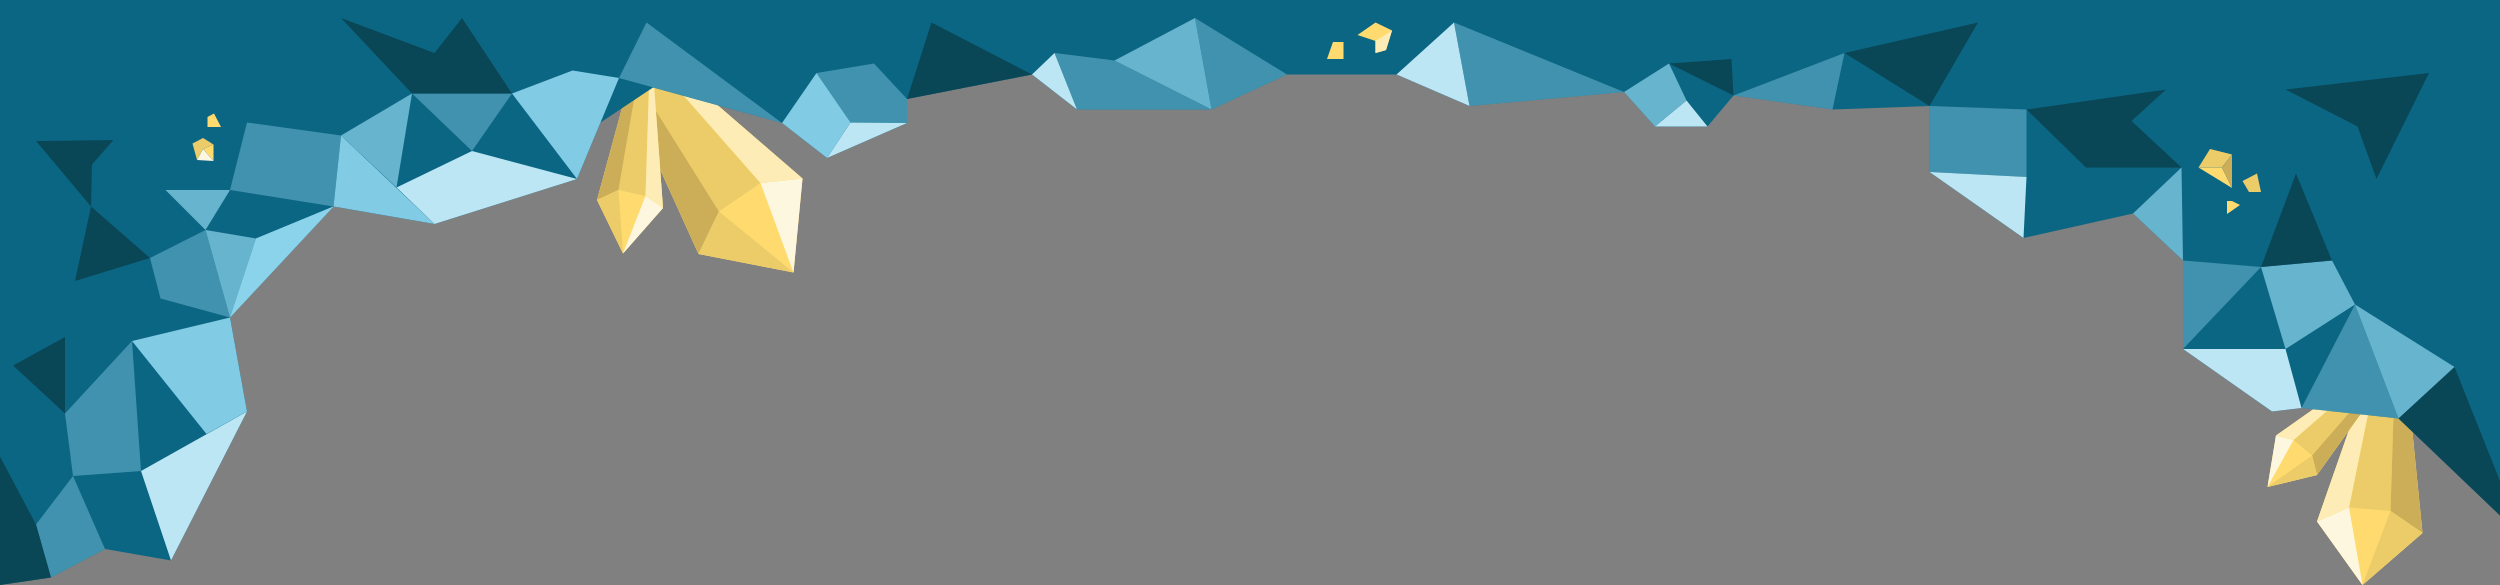 <?xml version="1.0" encoding="utf-8"?>
<!-- Generator: Adobe Illustrator 18.1.1, SVG Export Plug-In . SVG Version: 6.00 Build 0)  -->
<svg version="1.1" id="Layer_1" xmlns="http://www.w3.org/2000/svg" xmlns:xlink="http://www.w3.org/1999/xlink" x="0px" y="0px"
	 viewBox="0 191.5 500 117" enable-background="new 0 191.5 500 117" xml:space="preserve">
<rect x="0" y="191.5" width="500" height="117" fill="#808080" stroke="none"/>
<g>
	<g>
		<polygon fill="#FFDB6F" points="474.4,264.3 463.4,295.8 472.5,308.5 484.5,298.1 481.2,265.1 		"/>
		<polygon fill="#FEF7E0" points="463.4,295.8 469.8,293 472.5,308.5 		"/>
		<polygon fill="#EBCC68" points="478.1,293.7 479,264.9 475.6,264.5 469.8,293 		"/>
		<polygon fill="#CCAE59" points="478.1,293.7 484.5,298.1 481.2,265.1 479,264.9 		"/>
		<polygon fill="#FDECB5" points="463.4,295.8 469.8,293 475.6,264.5 474.4,264.3 		"/>
		<polygon fill="#EBCC68" points="472.5,308.5 478.1,293.7 484.5,298.1 		"/>
	</g>
	<g>
		<polygon fill="#FFDB6F" points="474.5,265 455.2,278.6 453.5,288.9 463.4,286.5 477,267.5 		"/>
		<polygon fill="#FEF7E0" points="455.2,278.6 458.7,279.5 453.5,288.9 		"/>
		<polygon fill="#EBCC68" points="462.4,282.6 476.4,266.5 474.8,265.5 458.7,279.5 		"/>
		<polygon fill="#CCAE59" points="462.4,282.6 463.4,286.5 477,267.5 476.4,266.5 		"/>
		<polygon fill="#FDECB5" points="455.2,278.6 458.7,279.5 474.8,265.5 474.5,265 		"/>
		<polygon fill="#EBCC68" points="453.5,288.9 462.4,282.6 463.4,286.5 		"/>
	</g>
</g>
<g>
	<polygon fill="#FFDB6F" points="129.8,200.7 160.5,227.2 158.7,246 139.7,242.3 123.1,205.7 	"/>
	<polygon fill="#FEF7E0" points="160.5,227.2 152.1,228.1 158.7,246 	"/>
	<polygon fill="#EBCC68" points="143.8,233.8 125.2,204.1 128.7,201.5 152.1,228.1 	"/>
	<polygon fill="#CCAE59" points="143.8,233.8 139.7,242.3 123.1,205.7 125.2,204.1 	"/>
	<polygon fill="#FDECB5" points="160.5,227.2 152.1,228.1 128.7,201.5 129.8,200.7 	"/>
	<polygon fill="#EBCC68" points="158.7,246 143.8,233.8 139.7,242.3 	"/>
</g>
<g>
	<polygon fill="#FFDB6F" points="130.6,205.8 132.6,233.1 124.6,242.2 119.4,231.5 126.5,205.4 	"/>
	<polygon fill="#FEF7E0" points="132.6,233.1 129.1,230.7 124.6,242.2 	"/>
	<polygon fill="#EBCC68" points="123.7,229.5 127.9,205.2 129.9,205.9 129.1,230.7 	"/>
	<polygon fill="#CCAE59" points="123.7,229.5 119.4,231.5 126.5,205.4 127.9,205.2 	"/>
	<polygon fill="#FDECB5" points="132.6,233.1 129.1,230.7 129.9,205.9 130.6,205.8 	"/>
	<polygon fill="#EBCC68" points="124.6,242.2 123.7,229.5 119.4,231.5 	"/>
</g>
<g>
	<polygon fill="#0B6683" points="0,308.5 10.2,307 21,301.3 34.2,303.6 49.4,273.8 46,255 66.7,232.8 86.9,236.3 115.4,227.3 
		120.1,216 130.6,209 156.4,216.1 165.4,223.1 181.4,216.1 181.4,211.3 206.4,206.4 215.4,213.4 242.3,213.4 257.4,206.4 
		279.3,206.4 293.9,212.7 324.8,209.9 331,216.8 341.5,216.8 346.7,210.6 366.5,213.4 385.9,212.7 385.9,225.9 404.7,239.1 
		426.6,234.2 436.6,243.6 436.6,261.3 454.4,273.8 460.3,273.1 479.7,275.2 500,294.6 500,191.5 0,191.5 	"/>
	<polygon fill="#BDE6F5" points="34.2,303.6 28.2,285.7 49.4,273.8 	"/>
	<polygon opacity="0.9" fill="#8ED6EE" enable-background="new    " points="46,255 26.4,259.7 41.3,278.3 49.4,273.8 	"/>
	<polygon opacity="0.4" fill="#8ED6EE" enable-background="new    " points="28.2,285.7 26.4,259.7 13,274.2 14.6,286.7 	"/>
	<polygon opacity="0.4" fill="#8ED6EE" enable-background="new    " points="14.6,286.7 21,301.3 10.2,307 7.2,296.4 	"/>
	<polygon opacity="0.4" fill="#8ED6EE" enable-background="new    " points="46,229.5 49.4,216 68.2,218.6 66.7,232.8 	"/>
	<polygon opacity="0.7" fill="#8ED6EE" enable-background="new    " points="46,229.5 33.1,229.5 41.1,237.5 	"/>
	<polygon opacity="0.4" fill="#8ED6EE" enable-background="new    " points="41.1,237.5 30,243.1 32.1,251.2 46,255 	"/>
	<polygon opacity="0.7" fill="#8ED6EE" enable-background="new    " points="41.1,237.5 46,255 51.2,239.2 	"/>
	<polygon opacity="0.7" fill="#8ED6EE" enable-background="new    " points="51.2,239.2 46,255 66.7,232.8 	"/>
	<polygon opacity="0.9" fill="#8ED6EE" enable-background="new    " points="51.2,239.2 46,255 66.7,232.8 	"/>
	<polygon opacity="0.9" fill="#8ED6EE" enable-background="new    " points="68.2,218.6 86.9,236.3 66.7,232.8 	"/>
	<polygon fill="#BDE6F5" points="86.9,236.3 79.3,229 94.4,221.7 115.4,227.3 	"/>
	<polygon opacity="0.7" fill="#8ED6EE" enable-background="new    " points="79.3,229 82.4,210.2 68.2,218.6 	"/>
	<polygon opacity="0.4" fill="#8ED6EE" enable-background="new    " points="82.4,210.2 94.4,221.7 102.4,210.2 	"/>
	<polygon opacity="0.9" fill="#8ED6EE" enable-background="new    " points="115.4,227.3 102.4,210.2 114.5,205.6 123.8,207.1 	"/>
	<polygon opacity="0.4" fill="#8ED6EE" enable-background="new    " points="123.8,207.1 129.3,196 156.4,216.1 	"/>
	<polygon opacity="0.9" fill="#8ED6EE" enable-background="new    " points="156.4,216.1 163.3,206.1 170.1,216 165.4,223.1 	"/>
	<polygon fill="#BDE6F5" points="170.1,216 181.4,216.1 165.4,223.1 	"/>
	<polygon opacity="0.4" fill="#8ED6EE" enable-background="new    " points="163.3,206.1 174.8,204.2 181.4,211.3 181.4,216.1 
		170.1,216 	"/>
	<polygon opacity="0.6" fill="#09313A" enable-background="new    " points="22.7,219.5 7.2,219.7 18.2,232.8 18.4,224.4 	"/>
	<polygon opacity="0.6" fill="#09313A" enable-background="new    " points="13,274.2 13,258.9 2.6,264.6 	"/>
	<polygon fill="#BDE6F5" points="206.4,206.4 210.9,202.1 215.4,213.4 	"/>
	<polygon opacity="0.4" fill="#8ED6EE" enable-background="new    " points="210.9,202.1 222.9,203.6 242.3,213.4 215.4,213.4 	"/>
	<polygon opacity="0.7" fill="#8ED6EE" enable-background="new    " points="222.9,203.6 239,195.1 242.3,213.4 	"/>
	<polygon opacity="0.4" fill="#8ED6EE" enable-background="new    " points="257.4,206.4 239,195.1 242.3,213.4 	"/>
	<polygon fill="#BDE6F5" points="279.3,206.4 290.8,196 293.9,212.7 	"/>
	<polygon opacity="0.4" fill="#8ED6EE" enable-background="new    " points="290.8,196 324.8,209.9 293.9,212.7 	"/>
	<polygon opacity="0.7" fill="#8ED6EE" enable-background="new    " points="324.8,209.9 333.8,204.2 337.3,211.6 331,216.8 	"/>
	<polygon fill="#BDE6F5" points="341.5,216.8 337.3,211.6 331,216.8 	"/>
	<polygon opacity="0.6" fill="#09313A" enable-background="new    " points="333.8,204.2 346.3,203.3 346.7,210.6 	"/>
	<polygon opacity="0.4" fill="#8ED6EE" enable-background="new    " points="346.7,210.6 368.9,202.1 366.5,213.4 	"/>
	<polygon opacity="0.4" fill="#8ED6EE" enable-background="new    " points="385.9,212.7 405.3,213.4 405.3,226.9 385.9,225.9 	"/>
	<polygon fill="#BDE6F5" points="385.9,225.9 405.3,226.9 404.7,239.1 	"/>
	<polygon opacity="0.6" fill="#09313A" enable-background="new    " points="405.3,213.4 417.2,225 436.3,225 426.3,215.7 
		433.2,209.4 	"/>
	<polygon opacity="0.7" fill="#8ED6EE" enable-background="new    " points="426.6,234.2 436.3,225 436.6,243.6 	"/>
	<polygon opacity="0.4" fill="#8ED6EE" enable-background="new    " points="436.6,243.6 452.2,244.9 436.6,261.3 	"/>
	<polygon fill="#BDE6F5" points="436.6,261.3 457.1,261.3 460.3,273.1 454.4,273.8 	"/>
	<polygon opacity="0.7" fill="#8ED6EE" enable-background="new    " points="457.1,261.3 452.2,244.9 466.4,243.6 471,252.4 	"/>
	<polygon opacity="0.4" fill="#8ED6EE" enable-background="new    " points="471,252.4 460.3,273.1 479.7,275.2 	"/>
	<polygon opacity="0.7" fill="#8ED6EE" enable-background="new    " points="471,252.4 490.9,264.9 479.7,275.2 	"/>
	<polygon opacity="0.6" fill="#09313A" enable-background="new    " points="490.9,264.9 500,287.7 500,294.6 479.7,275.2 	"/>
	<polygon opacity="0.6" fill="#09313A" enable-background="new    " points="18.2,232.8 15,247.7 30,243.1 	"/>
	<polygon opacity="0.6" fill="#09313A" enable-background="new    " points="368.9,202.1 385.9,212.7 395.6,196 	"/>
	<polygon opacity="0.6" fill="#09313A" enable-background="new    " points="452.2,244.9 459.2,226.2 466.4,243.6 	"/>
	<polygon opacity="0.6" fill="#09313A" enable-background="new    " points="485.8,206.1 457.1,209.4 471.5,216.8 475.3,227.3 	"/>
	<polygon opacity="0.6" fill="#09313A" enable-background="new    " points="206.4,206.4 186.3,196 181.4,211.3 	"/>
	<polygon opacity="0.6" fill="#09313A" enable-background="new    " points="7.2,296.4 0,282.8 0,308.5 10.2,307 	"/>
	<polygon opacity="0.6" fill="#09313A" enable-background="new    " points="102.4,210.2 92.4,195.1 86.9,202.1 68.2,195.1 
		82.4,210.2 	"/>
</g>
<g>
	<polygon fill="#FFDB6F" points="275.1,202.1 275.1,199.7 271.5,198.5 275.1,196 278.4,197.6 277.2,201.5 	"/>
	<polygon fill="#FDECB5" points="275.1,202.1 275.1,199.7 278.4,197.6 277.2,201.5 	"/>
	<polygon fill="#FFDB6F" points="268.7,203.3 268.7,199.9 266.6,199.9 265.4,203.3 	"/>
</g>
<g>
	<polygon fill="#EBCC68" points="439.7,225 442,221.3 446.4,222.4 444.4,225 	"/>
	<polygon fill="#FFDB6F" points="439.7,225 444.4,225 446.4,229.1 	"/>
	<polygon fill="#CCAE59" points="446.4,222.4 446.4,229.1 444.4,225 	"/>
	<polygon fill="#EBCC68" points="448.5,227.7 451.4,226.2 452.2,229.9 449.8,229.9 	"/>
	<polygon fill="#FFDB6F" points="445.4,234.3 445.4,231.7 446.4,231.7 448,232.5 	"/>
</g>
<g>
	<polygon fill="#EBCC68" points="39.4,223.5 38.5,220.2 40.6,219.1 42.7,220.4 40.6,221.3 	"/>
	<polygon fill="#FFDB6F" points="42.7,223.7 42.7,220.4 40.6,221.3 	"/>
	<polygon fill="#FEF7E0" points="39.4,223.5 42.7,223.7 40.6,221.3 	"/>
	<polygon fill="#FFDB6F" points="41.5,216.9 44.2,216.9 42.8,214.2 41.5,214.9 	"/>
</g>
</svg>
